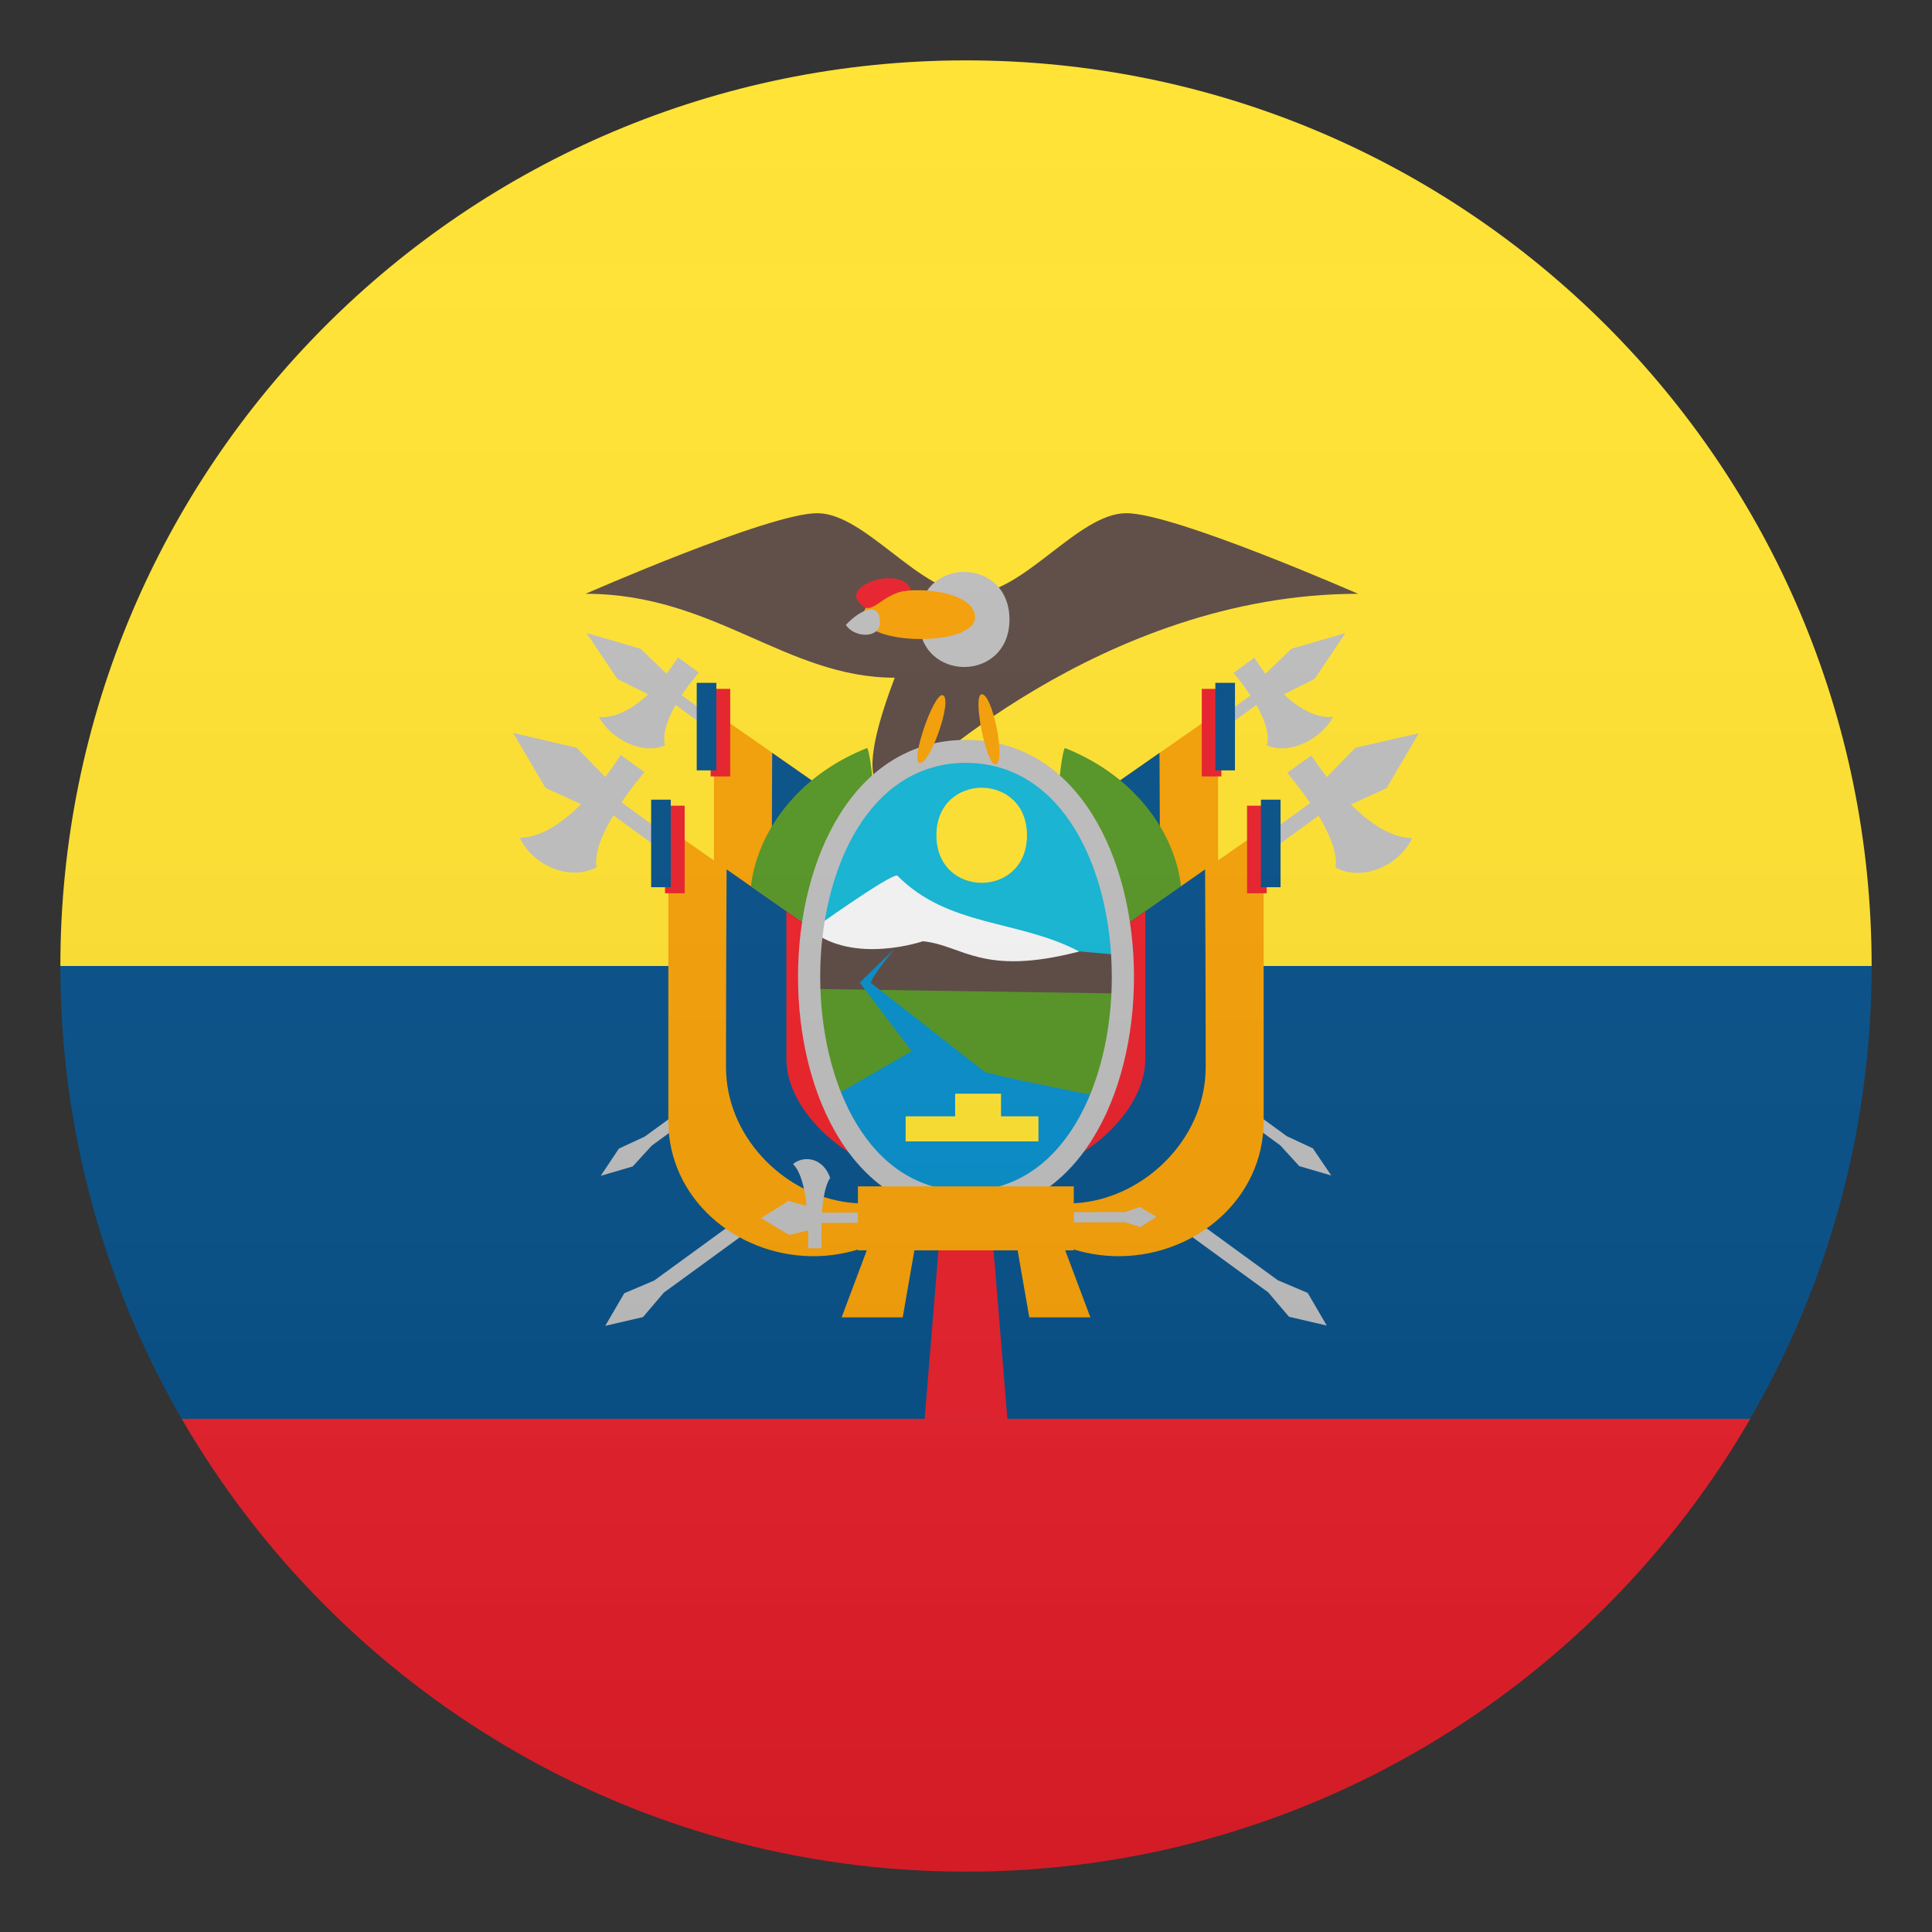 <?xml version="1.0" encoding="utf-8"?>
<!-- Generator: Adobe Illustrator 21.0.0, SVG Export Plug-In . SVG Version: 6.00 Build 0)  -->
<svg version="1.1" id="Layer_1" xmlns="http://www.w3.org/2000/svg" xmlns:xlink="http://www.w3.org/1999/xlink" x="0px" y="0px"
	 width="64px" height="64px" viewBox="0 0 64 64" enable-background="new 0 0 64 64" xml:space="preserve">
<rect x="0" y="0" width="64" height="64" fill="#333333" stroke="none"/>
<path fill="#014D87" d="M62,32H2c0,5.47,1.47,10.59,4.02,15h51.95C60.53,42.59,62,37.47,62,32z"/>
<path fill="#FFE12C" d="M32,2C15.43,2,2,15.43,2,32h60C62,15.43,48.57,2,32,2z"/>
<path fill="#E81C27" d="M32,62c11.1,0,20.79-6.04,25.98-15H6.02C11.21,55.96,20.9,62,32,62z"/>
<path fill="#594640" d="M37.31,17c-1.6,0-3.41,2.67-5.12,2.67c-1.71,0-3.52-2.67-5.12-2.67c-1.59,0-7.67,2.67-7.67,2.67
	c4.26,0,6.64,2.78,10.24,2.78C27.79,27.29,30,26.02,30,26.02s6.46-6.35,14.99-6.35C44.98,19.67,38.91,17,37.31,17z"/>
<path fill="#BCBCBC" d="M20.05,25.74l-0.95-0.97L17,24.28l1.07,1.82l1.18,0.54c-0.59,0.59-1.32,1.11-2.03,1.11
	c0.38,0.84,1.57,1.48,2.54,0.98c-0.08-0.48,0.2-1.13,0.56-1.72l21.69,15.8l0.69,0.81l1.25,0.29l-0.63-1.08l-0.99-0.42L20.59,26.58
	c0.38-0.57,0.76-1,0.76-1l-0.79-0.57C20.56,25.01,20.37,25.32,20.05,25.74z"/>
<path fill="#BCBCBC" d="M22.08,22.32l-0.86-0.83l-1.79-0.52l1.02,1.52L21.47,23c-0.46,0.43-1.03,0.8-1.63,0.75
	c0.37,0.7,1.42,1.28,2.19,0.94c-0.1-0.39,0.1-0.89,0.35-1.34l20.03,14.59l0.63,0.69l1.06,0.31l-0.61-0.9l-0.86-0.4L22.58,23.03
	c0.29-0.43,0.57-0.75,0.57-0.75l-0.7-0.51C22.46,21.78,22.31,22.01,22.08,22.32z"/>
<path fill="#BCBCBC" d="M43.95,25.74l0.95-0.97l2.1-0.48l-1.07,1.82l-1.18,0.54c0.59,0.59,1.32,1.11,2.03,1.11
	c-0.38,0.84-1.57,1.48-2.54,0.98c0.08-0.48-0.21-1.13-0.56-1.72l-21.69,15.8l-0.69,0.81l-1.25,0.29l0.63-1.08l0.99-0.42l21.73-15.82
	c-0.39-0.57-0.76-1-0.76-1l0.79-0.57C43.44,25.01,43.63,25.32,43.95,25.74z"/>
<path fill="#BCBCBC" d="M41.92,22.32l0.86-0.83l1.79-0.52l-1.02,1.52L42.53,23c0.46,0.43,1.03,0.8,1.63,0.75
	c-0.37,0.7-1.42,1.28-2.19,0.94c0.1-0.39-0.1-0.89-0.35-1.34L21.59,37.95l-0.63,0.69l-1.06,0.31l0.6-0.9l0.86-0.4l20.06-14.61
	c-0.28-0.43-0.56-0.75-0.56-0.75l0.7-0.51C41.54,21.78,41.69,22.01,41.92,22.32z"/>
<path fill="#F59E01" d="M23.65,23.59c0,0,0,6.83,0,9.69c0,5.12,8.91,7.48,11-2.02L23.65,23.59z"/>
<path fill="#014D87" d="M25.58,24.94c0,0-0.02,3.69-0.02,6.55c0,4.52,7.35,7.44,9.08-0.23L25.58,24.94z"/>
<path fill="#ED1C24" d="M27.56,26.32c0,0,0,2.03,0,4.89c0,3.25,7.08,6.69,7.08,0.05L27.56,26.32z"/>
<rect x="23.54" y="22.82" fill="#E81C27" width="0.65" height="2.9"/>
<rect x="23.08" y="22.62" fill="#014D87" width="0.65" height="2.9"/>
<path fill="#529320" d="M25.69,31.34c-1.56-0.49-1.13-4.9,3.03-6.56C28.87,24.72,30.02,32.7,25.69,31.34z"/>
<path fill="#F59E01" d="M22.14,27.45c0,0,0,6.83,0,9.69c0,5.12,8.91,7.48,11-2.02L22.14,27.45z"/>
<path fill="#014D87" d="M24.07,28.8c0,0-0.02,3.69-0.02,6.55c0,4.53,7.35,7.44,9.08-0.23L24.07,28.8z"/>
<path fill="#ED1C24" d="M26.05,30.19c0,0,0,2.03,0,4.89c0,3.25,7.08,6.69,7.08,0.05L26.05,30.19z"/>
<rect x="22.03" y="26.69" fill="#E81C27" width="0.65" height="2.9"/>
<rect x="21.57" y="26.49" fill="#014D87" width="0.65" height="2.9"/>
<path fill="#F59E01" d="M40.35,23.59c0,0,0,6.83,0,9.69c0,5.12-8.91,7.48-11-2.02L40.35,23.59z"/>
<path fill="#014D87" d="M38.41,24.94c0,0,0.02,3.69,0.02,6.55c0,4.52-7.35,7.44-9.08-0.23L38.41,24.94z"/>
<path fill="#ED1C24" d="M36.44,26.32c0,0,0,2.03,0,4.89c0,3.25-7.08,6.69-7.08,0.05L36.44,26.32z"/>
<rect x="39.81" y="22.82" fill="#E81C27" width="0.65" height="2.9"/>
<rect x="40.26" y="22.62" fill="#014D87" width="0.65" height="2.9"/>
<path fill="#529320" d="M38.31,31.34c1.56-0.49,1.13-4.9-3.03-6.56C35.13,24.72,33.98,32.7,38.31,31.34z"/>
<path fill="#F59E01" d="M41.86,27.45c0,0,0,6.83,0,9.69c0,5.12-8.91,7.48-11-2.02L41.86,27.45z"/>
<path fill="#014D87" d="M39.92,28.8c0,0,0.02,3.69,0.02,6.55c0,4.53-7.35,7.44-9.08-0.23L39.92,28.8z"/>
<path fill="#E81C27" d="M37.94,30.19c0,0,0,2.03,0,4.89c0,3.25-7.08,6.69-7.08,0.05L37.94,30.19z"/>
<rect x="41.31" y="26.69" fill="#E81C27" width="0.65" height="2.9"/>
<rect x="41.77" y="26.49" fill="#014D87" width="0.65" height="2.9"/>
<polygon fill="#F59E01" points="36.12,43.64 27.88,43.64 30.28,37.24 33.72,37.24 "/>
<polygon fill="#014D87" points="34.35,45.09 29.65,45.09 31.02,37.24 32.98,37.24 "/>
<polygon fill="#E81C27" points="33.37,47 30.63,47 31.43,37.24 32.57,37.24 "/>
<path fill="#0FB4D4" d="M32,24.89c-7.06,0-7.06,14.94,0,14.94S39.06,24.89,32,24.89z"/>
<path fill="#529320" d="M26.65,32.68c0,3.98,2.39,7.21,5.34,7.21c2.95,0,5.34-3.23,5.34-7.21H26.65"/>
<path fill="#594640" d="M26.98,32.76l10.04,0.15v-1.28l-10.15-0.91L26.98,32.76L26.98,32.76z"/>
<path fill="#F5F5F5" d="M29.72,29c-0.3-0.01-2.85,1.82-2.85,1.82c1.43,1.14,3.7,0.36,3.7,0.36c1.33,0.13,1.94,1.18,5.18,0.34
	C33.75,30.46,31.41,30.72,29.72,29z"/>
<path fill="#018BC9" d="M28.48,32.55c0.03,0.04,1.72,2.27,1.72,2.27l-2.6,1.5c1.33,4.53,7.5,4.63,8.85,0.01c0,0-3.73-0.74-3.84-0.83
	c-0.12-0.09-3.65-2.86-3.75-2.93c-0.1-0.07,0.77-1.14,0.77-1.14L28.48,32.55z"/>
<path fill="#BCBCBC" d="M32,24.51c-7.42,0-7.42,15.7,0,15.7C39.42,40.21,39.42,24.51,32,24.51z M32,39.45
	c-6.44,0-6.44-14.18,0-14.18C38.44,25.28,38.44,39.45,32,39.45z"/>
<polygon fill="#FFE12C" points="33.16,36.98 33.16,36.23 31.64,36.23 31.64,36.98 30,36.98 30,37.81 34.4,37.81 34.4,36.98 "/>
<path fill="#FFE12C" d="M34.02,27.67c0,2.1-3,2.1-3,0C31.02,25.57,34.02,25.57,34.02,27.67z"/>
<path fill="#BCBCBC" d="M26.77,40.76l-0.63,0.15l-0.93-0.56l0.91-0.57l0.6,0.17c-0.06-0.55-0.18-1.12-0.45-1.39
	c0.38-0.31,1.01-0.19,1.23,0.46c-0.16,0.23-0.24,0.7-0.27,1.15l10.04-0.02l0.49-0.17l0.55,0.33l-0.54,0.34l-0.49-0.16l-10.06,0.02
	c-0.02,0.46,0,0.84,0,0.84l-0.45,0C26.76,41.36,26.78,41.11,26.77,40.76z"/>
<rect x="28.42" y="39.3" fill="#F59E01" width="7.15" height="2.12"/>
<path fill="#BCBCBC" d="M33.44,20.52c0,2.1-3,2.1-3,0C30.44,18.42,33.44,18.42,33.44,20.52z"/>
<path fill="#F59E01" d="M32.3,20.45c0,0.98-3.7,0.95-3.7-0.04C28.6,19.24,32.3,19.28,32.3,20.45z"/>
<path fill="#F59E01" d="M32.98,25.32c-0.3,0.06-0.77-2.26-0.47-2.32C32.87,22.93,33.34,25.25,32.98,25.32z"/>
<path fill="#F59E01" d="M30.45,25.27c-0.29-0.09,0.49-2.34,0.78-2.24C31.58,23.14,30.8,25.38,30.45,25.27z"/>
<path fill="#E81C27" d="M30.19,19.55c-1.05,0.04-1.31,1.05-1.78,0.34C28.04,19.34,29.85,18.74,30.19,19.55z"/>
<path fill="#BCBCBC" d="M29.15,20.61c0,0.56-0.86,0.52-1.13,0.09C28.54,20.15,29.15,19.94,29.15,20.61z"/>
<linearGradient id="SVGID_1_" gradientUnits="userSpaceOnUse" x1="32" y1="62" x2="32" y2="2">
	<stop  offset="0" style="stop-color:#1A1A1A"/>
	<stop  offset="0.102" style="stop-color:#393939;stop-opacity:0.949"/>
	<stop  offset="0.347" style="stop-color:#7F7F7F;stop-opacity:0.826"/>
	<stop  offset="0.569" style="stop-color:#B6B6B6;stop-opacity:0.716"/>
	<stop  offset="0.758" style="stop-color:#DEDEDE;stop-opacity:0.621"/>
	<stop  offset="0.908" style="stop-color:#F6F6F6;stop-opacity:0.546"/>
	<stop  offset="1" style="stop-color:#FFFFFF;stop-opacity:0.5"/>
</linearGradient>
<circle opacity="0.1" fill="url(#SVGID_1_)" cx="32" cy="32" r="30"/>
</svg>
